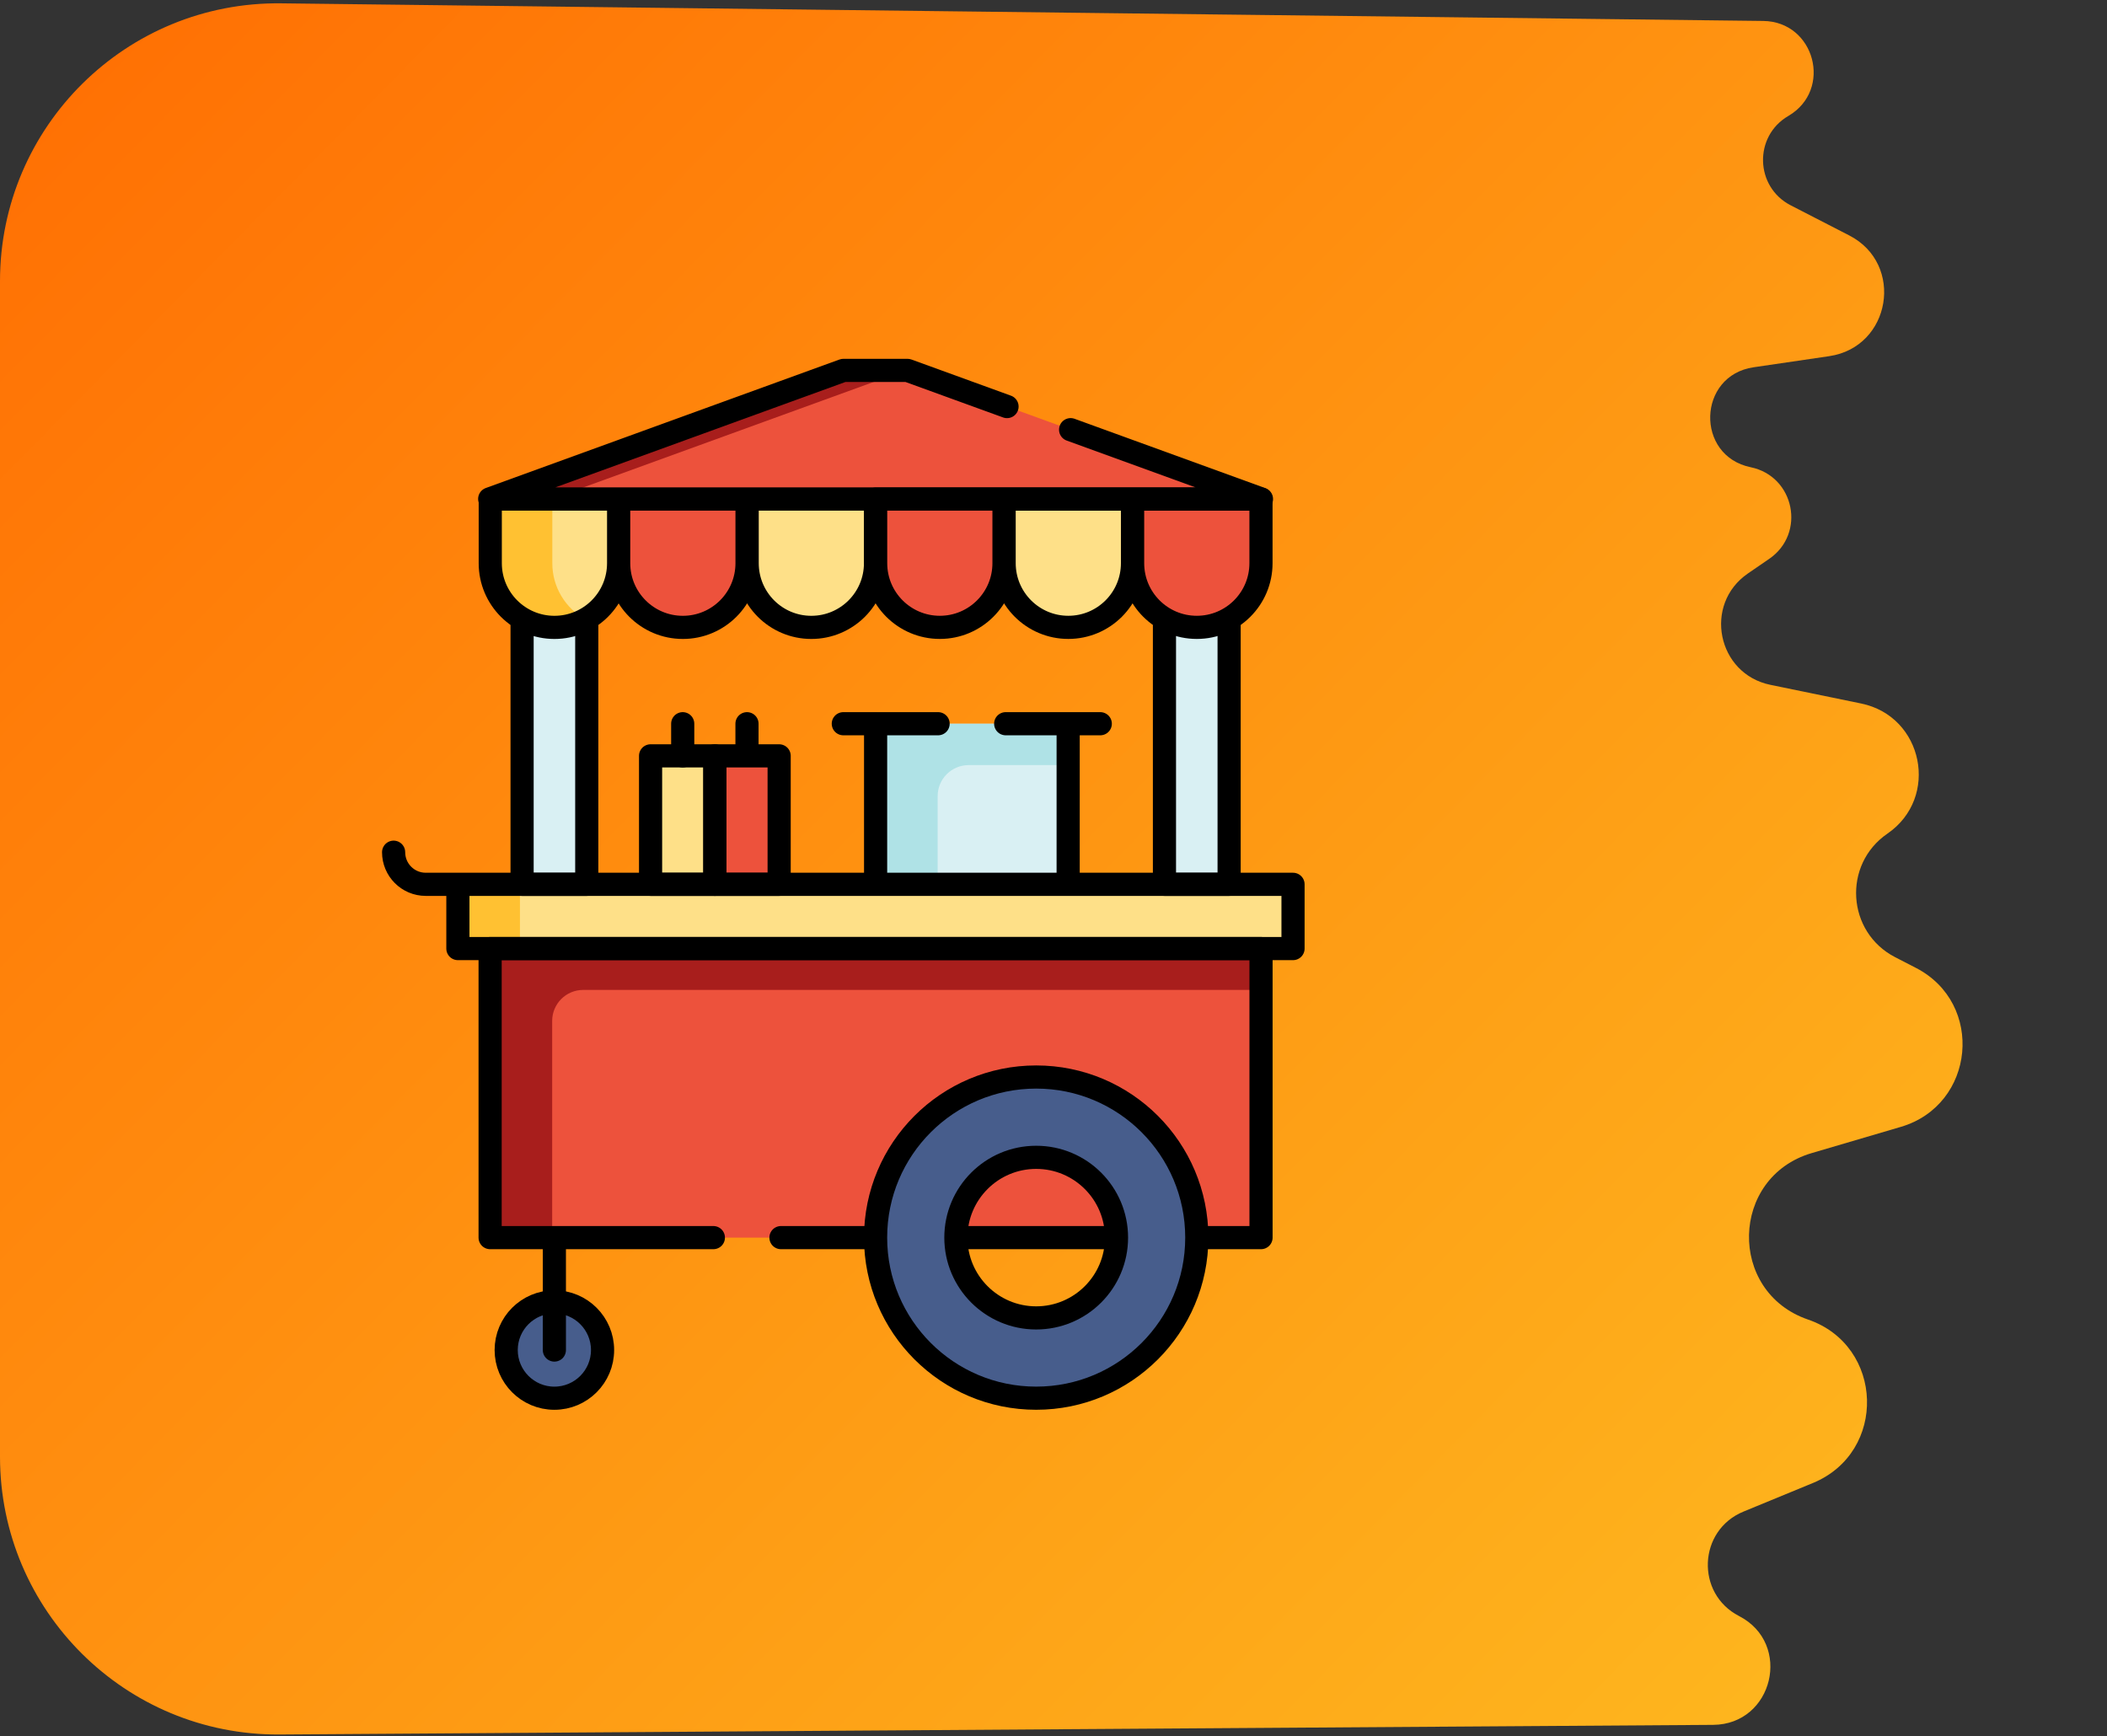 <svg width="91" height="75" viewBox="0 0 91 75" fill="none" xmlns="http://www.w3.org/2000/svg">
<rect x="0" y="0" width="91" height="75" fill="#333333" stroke="none"/>
<path fill-rule="evenodd" clip-rule="evenodd" d="M77.236 5.009C79.165 3.883 78.386 0.932 76.153 0.905L12.143 0.144C5.46 0.065 6.04502e-07 5.46 5.46406e-07 12.143L1.05018e-07 62.919C4.71326e-08 69.578 5.422 74.964 12.081 74.919L73.987 74.503C76.588 74.486 77.421 70.993 75.109 69.803V69.803C73.223 68.832 73.339 66.098 75.3 65.291L78.299 64.056C81.517 62.73 81.379 58.126 78.087 56.996V56.996C74.607 55.802 74.718 50.843 78.247 49.806L82.094 48.674C85.311 47.728 85.728 43.341 82.746 41.806L81.853 41.346C79.757 40.267 79.573 37.342 81.516 36.008V36.008C83.781 34.453 83.072 30.941 80.382 30.387L76.464 29.581C74.161 29.107 73.553 26.1 75.493 24.769L76.412 24.138C78.006 23.044 77.507 20.572 75.613 20.182V20.182C73.21 19.687 73.309 16.221 75.736 15.864L79.003 15.384C81.672 14.991 82.268 11.405 79.869 10.17L77.338 8.868C75.793 8.072 75.735 5.884 77.236 5.009V5.009Z" fill="url(#paint0_linear_37779_474)"/>
<path d="M36.423 16L21.15 21.549L54.482 21.555L39.198 16H36.423Z" fill="#ED523C"/>
<path d="M23.829 21.549L39.103 16H39.198H36.423L21.15 21.549H23.829Z" fill="#A81E1C"/>
<path d="M37.817 31.26H46.133V38.197H37.817V31.26Z" fill="#D9F0F3"/>
<path d="M41.837 33.047H46.133V31.26H37.817V38.197H40.497V34.387C40.497 33.647 41.097 33.047 41.837 33.047Z" fill="#AFE2E6"/>
<path d="M19.776 38.197H55.845V40.971H19.776V38.197Z" fill="#FEE088"/>
<path d="M19.776 38.197H22.456V40.971H19.776V38.197Z" fill="#FFC132"/>
<path d="M22.549 21.55H25.342V38.197H22.549V21.55Z" fill="#D9F0F3"/>
<path d="M25.342 26.722V38.197H22.549V26.722" stroke="black" stroke-miterlimit="10" stroke-linecap="round" stroke-linejoin="round"/>
<path d="M50.292 21.55H53.086V38.197H50.292V21.55Z" fill="#D9F0F3"/>
<path d="M53.085 26.722V38.197H50.292V26.722" stroke="black" stroke-miterlimit="10" stroke-linecap="round" stroke-linejoin="round"/>
<path d="M28.098 32.648H30.875V38.197H28.098V32.648Z" fill="#FEE088"/>
<path d="M30.873 32.648H33.651V38.197H30.873V32.648Z" fill="#ED523C"/>
<path d="M26.718 21.555H21.174V24.327C21.174 25.857 22.415 27.098 23.946 27.098C25.477 27.098 26.718 25.858 26.718 24.327L26.718 21.555Z" fill="#FEE088"/>
<path d="M23.854 24.327V21.555H21.174V24.327C21.174 25.857 22.415 27.098 23.946 27.098C24.414 27.099 24.875 26.98 25.285 26.754C24.432 26.281 23.854 25.371 23.854 24.327Z" fill="#FFC132"/>
<path d="M32.264 21.555H26.72V24.327C26.72 25.857 27.961 27.098 29.492 27.098C31.023 27.098 32.264 25.858 32.264 24.327V21.555Z" fill="#ED523C"/>
<path d="M48.912 21.555H43.368V24.327C43.368 25.857 44.609 27.098 46.14 27.098C47.671 27.098 48.912 25.858 48.912 24.327V21.555Z" fill="#FEE088"/>
<path d="M54.461 21.555H48.917V24.327C48.917 25.857 50.158 27.098 51.689 27.098C53.22 27.098 54.461 25.858 54.461 24.327V21.555Z" fill="#ED523C"/>
<path d="M23.943 60.394C25.092 60.394 26.024 59.462 26.024 58.313C26.024 57.164 25.092 56.232 23.943 56.232C22.794 56.232 21.862 57.164 21.862 58.313C21.862 59.462 22.794 60.394 23.943 60.394Z" fill="#475D8C"/>
<path d="M21.169 40.972H54.463V53.457H21.169V40.972Z" fill="#ED523C"/>
<path d="M25.188 42.758H54.463V40.972H21.169V53.457H23.848V44.098C23.848 43.358 24.448 42.758 25.188 42.758Z" fill="#A81E1C"/>
<path d="M48.221 53.457H41.284M30.81 53.457H21.168V40.972H54.463V53.457H51.689M37.815 53.457H33.729" stroke="black" stroke-miterlimit="10" stroke-linecap="round" stroke-linejoin="round"/>
<path d="M37.813 21.555H32.27V24.327C32.27 25.857 33.511 27.098 35.041 27.098C36.572 27.098 37.813 25.858 37.813 24.327V21.555Z" fill="#FEE088"/>
<path d="M44.752 46.52C40.922 46.52 37.816 49.626 37.816 53.457C37.816 57.288 40.922 60.393 44.752 60.393C48.583 60.393 51.689 57.288 51.689 53.457C51.689 49.626 48.583 46.52 44.752 46.52ZM44.752 56.925C42.837 56.925 41.284 55.372 41.284 53.457C41.284 51.541 42.837 49.989 44.752 49.989C46.668 49.989 48.221 51.541 48.221 53.457C48.221 55.372 46.668 56.925 44.752 56.925Z" fill="#475D8C"/>
<path d="M44.752 46.52C40.922 46.52 37.816 49.626 37.816 53.457C37.816 57.288 40.922 60.393 44.752 60.393C48.583 60.393 51.689 57.288 51.689 53.457C51.689 49.626 48.583 46.52 44.752 46.52ZM44.752 56.925C42.837 56.925 41.284 55.372 41.284 53.457C41.284 51.541 42.837 49.989 44.752 49.989C46.668 49.989 48.221 51.541 48.221 53.457C48.221 55.372 46.668 56.925 44.752 56.925Z" stroke="black" stroke-miterlimit="10" stroke-linecap="round" stroke-linejoin="round"/>
<path d="M23.943 60.394C25.092 60.394 26.024 59.462 26.024 58.313C26.024 57.164 25.092 56.232 23.943 56.232C22.794 56.232 21.862 57.164 21.862 58.313C21.862 59.462 22.794 60.394 23.943 60.394Z" stroke="black" stroke-miterlimit="10" stroke-linecap="round" stroke-linejoin="round"/>
<path d="M46.239 18.559L54.482 21.555L21.15 21.55L36.423 16H39.198L43.493 17.561M26.718 21.555H21.174V24.327C21.174 25.858 22.415 27.099 23.946 27.099C25.477 27.099 26.718 25.858 26.718 24.327L26.718 21.555ZM32.264 21.555H26.72V24.327C26.72 25.858 27.961 27.099 29.492 27.099C31.023 27.099 32.264 25.858 32.264 24.327V21.555ZM37.813 21.555H32.27V24.327C32.27 25.858 33.511 27.099 35.041 27.099C36.572 27.099 37.813 25.858 37.813 24.327V21.555Z" stroke="black" stroke-miterlimit="10" stroke-linecap="round" stroke-linejoin="round"/>
<path d="M43.362 21.555H37.819V24.327C37.819 25.857 39.06 27.098 40.59 27.098C42.121 27.098 43.362 25.858 43.362 24.327V21.555Z" fill="#ED523C"/>
<path d="M43.362 21.555H37.819V24.327C37.819 25.857 39.06 27.098 40.591 27.098C42.121 27.098 43.362 25.858 43.362 24.327V21.555ZM48.912 21.555H43.368V24.327C43.368 25.857 44.609 27.098 46.14 27.098C47.671 27.098 48.912 25.858 48.912 24.327V21.555ZM54.461 21.555H48.917V24.327C48.917 25.857 50.158 27.098 51.689 27.098C53.22 27.098 54.461 25.858 54.461 24.327V21.555ZM28.098 32.648H30.875V38.197H28.098V32.648Z" stroke="black" stroke-miterlimit="10" stroke-linecap="round" stroke-linejoin="round"/>
<path d="M32.262 32.648V31.26M29.486 32.648V31.26M30.874 32.648H33.651V38.197H30.874V32.648Z" stroke="black" stroke-miterlimit="10" stroke-linecap="round" stroke-linejoin="round"/>
<path d="M19.776 38.197H55.845V40.972H19.776V38.197ZM19.776 38.197H18.387C17.621 38.197 17 37.576 17 36.81M23.943 58.313V53.505M47.52 31.26H43.435H46.133V38.197H37.817V31.26H40.516H36.422" stroke="black" stroke-miterlimit="10" stroke-linecap="round" stroke-linejoin="round"/>
<defs>
<linearGradient id="paint0_linear_37779_474" x1="-20.213" y1="10.652" x2="71.541" y2="100.916" gradientUnits="userSpaceOnUse">
<stop stop-color="#FF6901"/>
<stop offset="1" stop-color="#FEC022"/>
</linearGradient>
</defs>
</svg>
